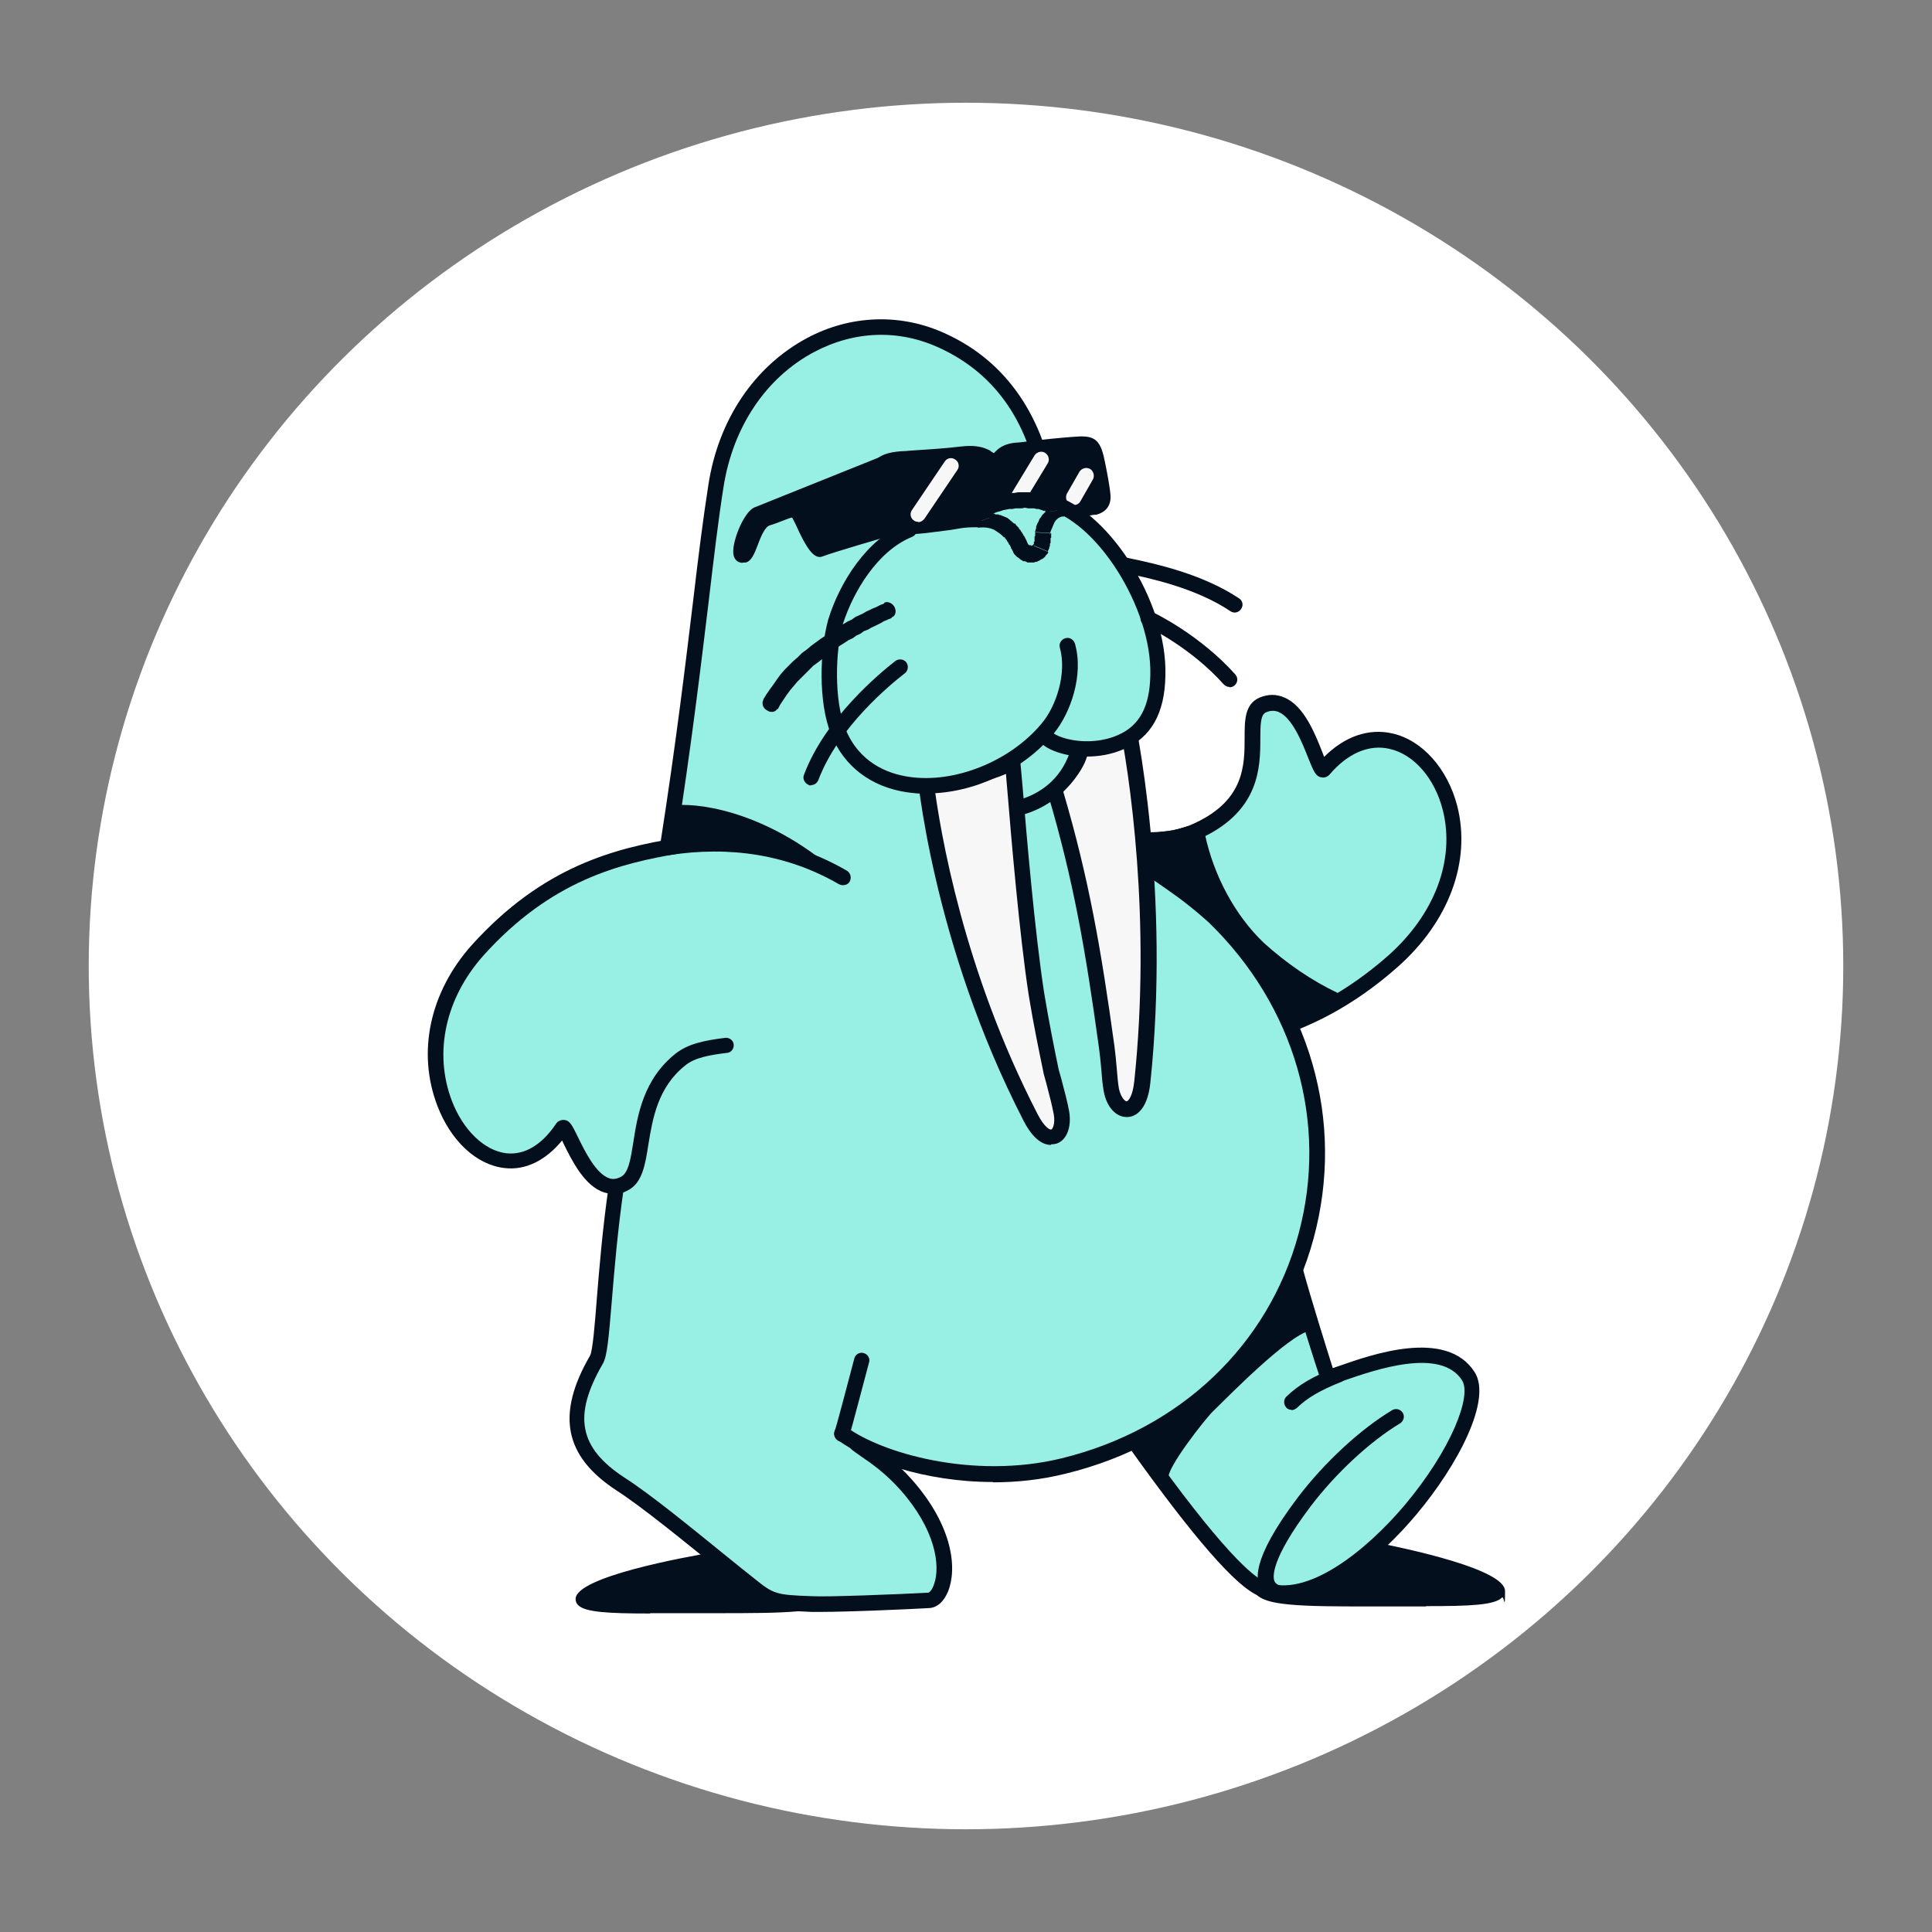 <?xml version="1.0" encoding="utf-8"?>
<svg xmlns="http://www.w3.org/2000/svg" version="1.1" viewBox="0 0 1000 1000">
  <rect x="0" y="0" width="1000" height="1000" fill="#808080" stroke="none"/>
  <defs>
    <style>
      .cls-1, .cls-2, .cls-3 {
        fill-rule: evenodd;
      }

      .cls-1, .cls-4 {
        fill: #030f1c;
      }

      .cls-2, .cls-5 {
        fill: #f7f7f7;
      }

      .cls-3, .cls-6 {
        fill: #98efe4;
      }
    </style>
  </defs>
  <g>
    <ellipse style="stroke: rgb(255, 255, 255); paint-order: fill markers; fill: rgb(255, 255, 255);" cx="500" cy="500" rx="453.574" ry="446.326"/>
    <g style="" transform="matrix(1.66, 0, 0, 1.66, -330.377, -329.013)">
      <g id="Walrus">
        <g>
          <g>
            <path class="cls-3" d="M557.4,460.1l-11.8,14.6,45.9,46.1c13.8-3.6,28.1-10.7,41.7-22.7,42.7-37.6,4.7-91-21.4-60-1.8,2.1-6.3-25.3-18.8-20.1-8.8,3.7,6.2,26.8-20.1,39.1-4.2,1.9-9.1,3.1-15.4,3.1Z"/>
            <path class="cls-4" d="M591.4,523.2c-.6,0-1.2-.2-1.7-.7l-45.9-46.1c-.9-.9-.9-2.3-.2-3.2l11.8-14.6c.5-.6,1.1-.9,1.9-.9,5.6,0,10.2-.9,14.4-2.9,15.3-7.2,15.4-17.9,15.4-26.5,0-5.5,0-10.6,4.7-12.6,2.7-1.1,5.2-1.1,7.7,0,6.2,2.6,9.6,11.4,11.9,17.2.2.4.3.9.5,1.3,6.4-6.4,13.9-9,21.3-7.3,9.3,2.1,17.2,11,20.2,22.6,4.4,17.3-2.6,36.2-18.8,50.4-13,11.5-27.4,19.3-42.7,23.2-.2,0-.4,0-.6,0ZM548.8,474.6l43.4,43.6c14.1-3.9,27.3-11.2,39.4-21.8,14.8-13,21.2-30.1,17.3-45.6-2.5-9.9-9-17.4-16.6-19.1-6.4-1.5-13.1,1.4-18.7,8-.6.7-1.6,1.1-2.5.9-1.9-.3-2.5-2-4.1-5.9-1.9-4.8-5-12.7-9.3-14.5-1.2-.5-2.5-.5-3.9.1-1.7.7-1.8,3.6-1.8,8.2,0,8.9-.2,22.4-18.2,30.9-4.6,2.1-9.5,3.2-15.3,3.3l-9.8,12Z"/>
          </g>
          <g>
            <path class="cls-1" d="M572.5,458.8c3.2,15.4,11,27.6,19.1,35.2,12.8,11.7,24.3,16.2,24.3,16.4-6.8,4.1-8.3,3.1-15.6,6.2-1.8.8-1.1-2.3-2.8-5.8-6.8-16.2-12.5-21.3-27.1-31.2-7.6-5.2-12.8-8.3-14.8-17.5-.3-1.9,5.2-1.9,9.6-2.6,3.9-.8,6.7-2.4,7.1-.6Z"/>
            <path class="cls-4" d="M599.9,519.1c-.6,0-1-.2-1.4-.3-1.5-.7-1.8-2.3-2.1-3.7-.2-1-.5-2.1-1-3.3-6.7-15.9-12.2-20.6-26.3-30.2l-1.2-.8c-7-4.8-12.5-8.5-14.6-18.2,0,0,0,0,0-.1-.2-.9,0-1.8.6-2.5,1.3-1.8,4.1-2.1,7.9-2.5,1-.1,2-.2,3-.4,1-.2,2-.5,2.9-.8,2.1-.6,3.8-1.1,5.4-.3.6.3,1.3.9,1.6,2.1,0,0,0,0,0,.1,2.8,13.2,9.5,25.5,18.4,34,7.1,6.4,14.8,11.7,23,15.6.9.4,2.1,1,2.1,2.5s-.4,1.6-1.2,2.1c-4.3,2.6-6.7,3.3-9.4,4.1-1.8.5-3.6,1.1-6.5,2.3-.5.2-1,.3-1.4.3ZM599.4,514.4s0,0,0,0c0,0,0,0,0,0ZM595.2,500.3c1.6,2.7,3.1,5.9,4.6,9.5.7,1.4,1,2.8,1.2,3.9,2.2-.9,3.9-1.4,5.4-1.8,1.5-.4,2.7-.8,4.3-1.5-5.4-2.9-10.6-6.3-15.5-10.2ZM558.4,462.8c1.8,6.9,5.8,9.6,12.3,14l1.2.8c2.9,2,5.5,3.8,7.8,5.5-4.2-6.8-7.5-14.5-9.3-22.6-.4.1-.9.2-1.3.4-1,.3-2.1.6-3.3.9,0,0,0,0-.1,0-1,.2-2.1.3-3.2.4-1.3.1-3,.3-4.1.6ZM571.3,460.4h0,0Z"/>
          </g>
          <g>
            <path class="cls-1" d="M625.8,680.1c21.7,4.1,41.2,10,41.2,14.3s-16.3,3.4-37.4,3.4-38.7.3-38.7-5,13.2-16.7,34.9-12.7Z"/>
            <path class="cls-4" d="M643.7,699.1c-1.9,0-4,0-6.2,0-2.6,0-5.2,0-7.9,0h-3.6c-9.5,0-18.5,0-24.9-.6-5.3-.5-11.4-1.6-11.4-5.7s1.7-5.2,4.8-7.7c2.8-2.3,13.3-9.7,31.6-6.3,0,0,0,0,0,0,12.7,2.4,42.2,8.8,42.2,15.5s-.3,1.5-.9,2c-2.4,2.4-9.9,2.7-23.7,2.7ZM629.5,696.5c2.7,0,5.4,0,8,0,13.3,0,25.9.1,28-2,.1-.1.1-.2.1-.2,0-2.2-12.8-7.8-40.1-13-17.2-3.1-27,3.6-29.5,5.8-2.8,2.4-3.9,4.6-3.9,5.7s.9,2.3,9.1,3.1c6.3.6,15.2.6,24.6.6h3.6Z"/>
          </g>
          <g>
            <path class="cls-1" d="M422.2,683.4c-22.4,3.7-42.3,9.2-42.5,13.3,0,4.1,16.9,3.2,38.6,3.2s39.9.3,39.9-4.7-13.6-15.7-36-11.8Z"/>
            <path class="cls-4" d="M401.7,701.3c-13,0-20.2-.4-22.4-2.6-.6-.6-.8-1.2-.8-2,.3-6.8,33.4-12.9,43.6-14.6,15.7-2.7,27.5,1.6,33.4,6.5,2.6,2.2,4.1,4.6,4.1,6.6,0,3.8-5.9,4.9-11.7,5.4-6.6.6-15.5.6-25.7.6h-3.7c-3.2,0-6.4,0-9.4,0-2.6,0-5,0-7.3,0ZM381,696.7s0,0,0,.1c2,2,14.6,1.9,27.9,1.9,3,0,6.1,0,9.4,0h3.7c9.8,0,19,0,25.5-.6,8.7-.8,9.4-2.4,9.4-2.9,0-.9-.8-2.6-3.2-4.6-5.4-4.6-16.5-8.5-31.3-6,0,0,0,0,0,0-26.7,4.5-41.2,9.9-41.4,12.1h0ZM422.2,683.4h0,0Z"/>
          </g>
          <path class="cls-3" d="M525.1,352.2c-4.4-30.3-32.5-63.4-69.4-48.5-8.8,3.6-25,15.7-31,36.3-8.6,30-11.2,88.1-16.1,119.1-.6,3.6-9.4,5.4-14,11.7-8,10.7-14.9,28.7-16.1,39.6-2.4,23.4,12.3,55.5,12,63.3-.5,15.1-3.6,44-8.9,56-6.8,15.3,2.3,24.7,14.6,34.4,9.2,7.3,20.3,15.3,28.1,23,7.6,7.5,13.8,11.4,23.9,11.4s16.9.3,27.1-.5c9.6-.8,17.7-1.3,17.8-5.7.3-10.4-2.8-18.3-5.5-23-4.4-8-25.8-25.5-21.6-21.1,0,0,47.5,23.9,87.5-1.6.2-.2,14.8,22.2,18.5,26.1,7.3,8,13.1,15.4,18.8,19.6,19.1,14.8,58.1-33.4,63.9-48,4.2-10.7,3.9-20.1-4.2-21.9-11-2.4-28.6,2.4-37.6,5.7-3.6-14.3-8.8-32-10.1-34.2-1-1.9,15.3-35.9-1.6-76.1-10.5-25.2-24.5-36.8-44.5-47.9.3,1.3-3.4-28.9-4.5-36.7-2.4-15.4-1.1-73.7-27.1-81Z"/>
          <path class="cls-4" d="M407.3,464.1c-.1,0-.2,0-.4,0-1.3-.2-2.2-1.4-2-2.7,5-32,7.9-56.5,10.3-76.3,1.6-13.7,3.1-25.5,4.7-35.7,3.1-20.3,14.3-36.9,30.6-45.7,13.7-7.4,29.6-7.9,43.5-1.4,19,8.7,30.9,26.2,34.3,50.4.2,1.3-.7,2.5-2,2.7-1.3.2-2.5-.7-2.7-2-3.2-22.8-13.8-38.5-31.6-46.7-12.7-5.9-26.6-5.4-39.2,1.3-15,8-25.3,23.4-28.2,42.2-1.6,10.1-3,21.9-4.6,35.5-2.4,19.8-5.3,44.3-10.3,76.4-.2,1.2-1.2,2-2.4,2Z"/>
          <path class="cls-4" d="M455.1,700.8c-1.3,0-2.4,0-3.1,0-11.7-.5-13.6-.9-20.8-6.7-2.4-1.9-5.4-4.3-8.6-7-10.5-8.5-23.6-19.2-31.4-24.2-16.3-10.7-18.8-23.7-8.2-42,.8-1.4,1.5-9.7,2.1-17.6.8-9.8,1.8-22,3.7-35.2.2-1.3,1.4-2.2,2.7-2,1.3.2,2.2,1.4,2,2.7-1.9,13.1-2.9,25.2-3.7,34.9-1,12.1-1.5,17.5-2.8,19.7-9.4,16.2-7.5,26.2,6.7,35.5,8,5.1,21.2,15.9,31.8,24.5,3.2,2.6,6.2,5,8.6,6.9,6.2,5,6.8,5.2,18.1,5.6,4.3.3,27.5-.6,36.3-1.1.2,0,1.1-.6,1.8-2.7,2-5.8.4-17-10.5-29.3-4.6-5.2-9.2-8.4-12.3-10.5-1.4-1-2.5-1.7-3.2-2.4-.9-.9-.9-2.5,0-3.4.9-.9,2.5-.9,3.4,0,.4.4,1.4,1.1,2.5,1.8,3.1,2.1,8.2,5.6,13.2,11.3,12.9,14.6,14.1,27.9,11.2,34.9-1.3,3.1-3.3,4.9-5.7,5.1-6.9.4-25.7,1.2-33.8,1.2Z"/>
          <path class="cls-4" d="M508.6,660.3c-21.2,0-39.8-6.7-48.5-13.2-1.1-.8-1.3-2.3-.5-3.4.8-1.1,2.3-1.3,3.4-.5,10.6,7.9,39.3,16.5,67.1,9.7,36.8-9,64.4-35.2,73.8-69.9,9.4-34.7-1.1-71.1-28-97.2-2-1.8-4.8-4.2-7.8-6.5,0,0,0,0,0,0-.8-.7-8.3-6-11.2-7.9-1.1-.8-1.9-1.3-2.1-1.5-1.1-.8-1.3-2.3-.6-3.4.8-1.1,2.3-1.3,3.4-.6.3.2,1,.7,2.1,1.5,6.4,4.5,10.6,7.4,11.5,8.2,3,2.4,6,4.8,8.1,6.8,28.3,27.4,39.2,65.5,29.3,102-9.9,36.5-38.8,63.9-77.3,73.3-7.6,1.9-15.3,2.7-22.6,2.7Z"/>
          <path class="cls-4" d="M599.1,697.3c-2.6,0-5.2-.5-7.6-1.5-7.1-2.9-20.3-18.1-40.5-46.4-.8-1.1-.5-2.6.6-3.4,1.1-.8,2.6-.5,3.4.6,25.3,35.7,34.9,43.3,38.4,44.8,12.8,5.4,31.6-9.6,43.7-24,14.5-17.3,20.9-34,17.8-38.8-6.7-10.5-27.6-3.1-36.6,0-4.5,1.6-6.5,2.3-7.5-.2-2-6-7.3-22.5-10.1-33.2-.3-1.3.4-2.6,1.7-2.9,1.3-.3,2.6.4,2.9,1.7,2.6,9.5,7.1,23.8,9.3,30.8.6-.2,1.3-.5,2-.7,10-3.5,33.4-11.8,42.2,1.9,5.5,8.5-5,28.8-18.2,44.5-11.6,13.8-27.7,26.8-41.6,26.8Z"/>
          <path class="cls-4" d="M601.8,637.8c-.6,0-1.3-.2-1.7-.7-.9-1-.9-2.5,0-3.4,3.8-3.7,8.3-6.3,15.4-9.1,1.2-.5,2.6.1,3.1,1.4s-.1,2.6-1.4,3.1c-6.5,2.6-10.5,4.9-13.8,8.1-.5.4-1.1.7-1.7.7Z"/>
          <path class="cls-4" d="M461.5,647.7c-.3,0-.6,0-.8-.1-1.2-.5-1.9-1.8-1.4-3.1.4-1.2,4-14.6,6.1-22.7.3-1.3,1.7-2.1,2.9-1.7,1.3.3,2.1,1.7,1.7,2.9-.6,2.2-5.6,21.3-6.2,23.1-.4,1-1.3,1.6-2.3,1.6Z"/>
          <path class="cls-1" d="M563.4,659.2c-1-2.8,11.5-18.7,13.8-20.9,5.5-5.4,23.2-23.4,30.2-25.2,1.3-.3-3.9-17.8-4.4-18.5-1.1,2.8-15.6,23.7-17.2,25.5-3.9,4.1-6.5,8.3-12.2,12.3-7.1,5-12.8,13.3-21.4,15.4-.3,0,11.7,13.1,11.2,11.4Z"/>
          <path class="cls-4" d="M599.4,697.6c0,0-.2,0-.2,0-4.6-.5-6.5-2.7-7.3-4.5-.9-1.9-3.4-7.9,11.8-28,8.2-10.8,19.4-21.2,29.4-27.2,1.1-.7,2.6-.3,3.3.8.7,1.1.3,2.6-.8,3.3-9.5,5.7-20.2,15.7-28,26-12.5,16.6-11.7,22-11.2,23.2.2.4.6,1.4,3.3,1.7,1.3.1,2.3,1.3,2.1,2.6-.1,1.2-1.2,2.2-2.4,2.2Z"/>
          <g>
            <path class="cls-1" d="M434.7,357.6c-2.9,1.1-9.4,15.9-3.4,14.8,2.4-.5,3.6-10.5,7.5-11.5,2.1-.6,4.5-1.8,6-2.3,1.6-.5,2.1-.3,3.1,1.8.8,1.6,4.7,11.2,7.1,10.2,3.1-1.3,21.9-6.8,22.4-6.8s-2.9-11-2.8-15.3c0-.3-.2-7-.3-6.8l-39.6,15.9Z"/>
            <path class="cls-4" d="M430.7,373.7c-1.5,0-2.5-.8-2.9-2.2-1-3.4,3-13.7,6.5-15.1l39.6-15.9c.3-.1.7-.1,1,0,.7.3,1.1.5,1.1,8-.1,2.6,1.3,8.3,2.1,11.7.9,3.6.9,3.7.4,4.3-.2.3-.5.4-.9.5-1.3.3-19.1,5.5-22.1,6.7-2.7,1.1-5.2-2.9-8.3-9.8-.2-.5-.4-.8-.5-1-.5-1.1-.7-1.3-.8-1.3,0,0-.2,0-.8.2-.5.2-1.3.5-2.1.8-1.2.5-2.6,1-3.9,1.4-1.6.4-2.9,3.7-3.8,6.1-1.1,2.9-2,5.1-3.8,5.5-.3,0-.6,0-.9,0ZM473.2,343.5l-38,15.3s0,0,0,0c-1.6.6-5.8,9.1-5,12,0,.3.1.5.9.3.5-.3,1.3-2.4,1.9-3.9,1.3-3.2,2.7-6.9,5.5-7.6,1.1-.3,2.4-.9,3.6-1.4.9-.3,1.7-.7,2.3-.9,2.6-.8,3.6.2,4.6,2.5,0,.2.3.6.5,1.1,3.1,6.8,4.5,8.3,5.1,8.5,2.5-1,16.7-5.3,21.3-6.5-.1-.5-.3-1.3-.5-2-.9-3.8-2.3-9.5-2.1-12.4,0-.4,0-3.1-.2-4.9ZM434.7,357.6h0,0Z"/>
          </g>
          <g>
            <path class="cls-1" d="M480.1,340.2c5-.3,11.8-.6,19-1.5,4.5-.5,6.7.5,7.3.8,3.1,2.1,2.3,1.9,3.2,1.1,1-1,2.1-2.8,6.5-3.1,2.1-.2,11.5-1.5,17.7-1.8,5.4-.5,6.8.2,8,4.9.6,3.2,1.9,9.1,2.1,12.3.2,3.9-2.9,4.4-3.9,4.7-3.7.6-14.6,2.3-21.9,2.6-3.7.2-3.6-.6-4.9-2.4-.8-1-2.6-1.1-3.2-.2-1,1.3-1.6,4.1-6.3,4.1s-12.7,1.6-19.1,2.1c-4.9.3-7.6.3-9.1-1.6-1-1.1-1.3-3.1-1.6-5.2-.6-2.4-1.3-6.3-1.6-8.4-.6-4.9-.2-8,8-8.4Z"/>
            <path class="cls-4" d="M480.8,365.3c-3,0-5-.5-6.4-2.3-1.2-1.4-1.5-3.6-1.9-5.7-.7-2.6-1.4-6.8-1.6-8.5-.3-2.4-.5-5.1,1.1-7,1.4-1.7,4-2.6,8-2.9.9,0,1.9-.1,3-.2,4.5-.3,10.1-.6,15.9-1.3,3.4-.4,6.1,0,8,.9s.1,0,.2,0c.7.5,1.2.8,1.6,1.1,0,0,.1,0,.2.1,0,0,.2-.2.2-.2,1-1,2.6-2.8,7-3.1.6,0,2-.2,3.8-.4,3.8-.5,9.6-1.1,13.9-1.4,5.7-.5,7.9.3,9.3,5.8l.4,1.8c.7,3.4,1.6,8,1.8,10.8.2,4.5-3.3,5.6-4.5,5.9-.1,0-.2,0-.3,0,0,0-.1,0-.2,0-4.1.7-14.9,2.3-22.1,2.6-3.5.2-4.4-.6-5.5-2.3-.1-.2-.3-.4-.5-.7-.1-.2-.5-.3-.9-.3-.2,0-.3,0-.3,0-.2.2-.3.5-.5.7-.9,1.5-2.3,3.9-6.9,3.9s-5,.4-8.6.9c-3.4.4-7.3,1-10.4,1.2-1.4,0-2.7.2-3.8.2ZM501.5,339.9c-.7,0-1.5,0-2.3.1-5.8.7-11.5,1-16,1.3-1.1,0-2.1.1-3,.2,0,0,0,0,0,0-3.3.2-5.3.8-6.2,1.9-.9,1.1-.9,2.8-.5,5.1.3,1.6.9,5.8,1.6,8.3,0,0,0,0,0,.1.3,1.7.6,3.7,1.3,4.6,1.1,1.4,3.2,1.5,8,1.2,3.1-.2,6.9-.7,10.3-1.2,3.9-.5,7.2-.9,9-.9,3.2,0,4-1.3,4.7-2.6.2-.3.4-.6.6-.9.4-.7,1.3-1.1,2.2-1.2,1.2,0,2.3.4,3,1.3.3.4.4.6.6.9.7,1,.8,1.2,3.2,1.1,7-.3,17.5-1.9,21.7-2.6,0,0,.2,0,.3,0,1.5-.4,2.7-1,2.6-3.3-.1-2.6-1.1-7.1-1.7-10.4l-.4-1.7c-.9-3.9-1.7-4.3-6.6-3.8-4.2.2-10,.9-13.8,1.4-1.8.2-3.2.4-3.9.4-3.4.3-4.5,1.4-5.3,2.3-.1.1-.3.3-.4.4s0,0,0,0c-.1,0-.2.2-.3.2-1.1,1.1-2,.5-3-.2-.3-.2-.8-.6-1.4-1-1.1-.5-2.5-.8-4.3-.8ZM480.1,340.2h0,0Z"/>
          </g>
          <g>
            <path class="cls-1" d="M478.5,343.9l22.2-2.1c1.8-.2,3.7,1,4.1,2.9l1.8,9.9c.5,1.8-.8,3.7-2.8,3.9l-22.1,1.9c-1.9.2-3.7-1-4.1-2.8l-1.9-9.9c-.3-1.9,1-3.7,2.8-3.9Z"/>
            <path class="cls-4" d="M481.4,361.1c-2.1,0-3.9-1.3-4.2-3.2l-1.9-9.9c-.2-1.1,0-2.3.8-3.2.6-.8,1.5-1.3,2.5-1.4l22.2-2.1c2-.2,4.3,1,4.7,3.4l1.8,9.9c.3,1,0,2.1-.6,3-.6.9-1.6,1.5-2.7,1.6l-22.1,1.9c-.1,0-.3,0-.4,0ZM501.1,342.4c0,0-.2,0-.3,0l-22.2,2.1h0c-.7,0-1.3.4-1.7,1-.5.6-.7,1.5-.6,2.3l1.9,9.9c.3,1.5,1.7,2.4,3.5,2.3l22.1-1.9c.8,0,1.4-.5,1.9-1.1.4-.6.6-1.4.4-2.1l-1.8-9.9c-.3-1.6-1.8-2.5-3.2-2.5ZM478.5,343.9h0,0Z"/>
          </g>
          <g>
            <path class="cls-1" d="M514.9,340.7l19.8-2.1c1.9-.2,3.7,1.1,4.1,2.9l1.9,9.9c.3,1.8-1,3.7-2.8,3.9l-20,1.9c-1.8.3-3.7-1-4.1-2.8l-1.8-9.9c-.3-1.9.8-3.7,2.8-3.9Z"/>
            <path class="cls-4" d="M517.4,357.9c-1.9,0-3.7-1.4-4-3.3l-1.8-9.9c-.2-1.2,0-2.3.7-3.2.6-.8,1.5-1.3,2.5-1.3l19.8-2.1c2.2-.2,4.3,1.3,4.7,3.4l1.9,9.9c.2,1.1,0,2.2-.8,3.1-.6.8-1.5,1.3-2.5,1.4l-20,1.9c-.2,0-.4,0-.6,0ZM535,339.1c0,0-.2,0-.3,0l-19.8,2.1s0,0,0,0c-.7,0-1.3.4-1.7.9-.5.6-.7,1.5-.5,2.3l1.8,9.9c.3,1.5,1.9,2.6,3.4,2.3l20-2c.6,0,1.2-.4,1.7-1,.5-.7.7-1.5.6-2.2l-1.9-9.9c-.3-1.4-1.6-2.5-3.2-2.5ZM514.9,340.7h0,0Z"/>
          </g>
          <path class="cls-5" d="M485.3,360.9c-.5,0-.9-.1-1.3-.4-1.1-.7-1.4-2.2-.6-3.3l10.2-15.1c.7-1.1,2.2-1.4,3.3-.6,1.1.7,1.4,2.2.6,3.3l-10.2,15.1c-.5.7-1.2,1.1-2,1.1Z"/>
          <path class="cls-5" d="M516.5,355.6c-.4,0-.9-.1-1.2-.4-1.1-.7-1.5-2.2-.8-3.3l7.1-11.7c.7-1.1,2.2-1.5,3.3-.8,1.1.7,1.5,2.2.8,3.3l-7.1,11.7c-.5.7-1.2,1.1-2,1.1Z"/>
          <path class="cls-5" d="M533.8,355.7c-.4,0-.8-.1-1.2-.3-1.1-.7-1.5-2.1-.9-3.3l3.9-6.8c.7-1.1,2.1-1.5,3.3-.9,1.1.7,1.5,2.1.9,3.3l-3.9,6.8c-.4.8-1.3,1.2-2.1,1.2Z"/>
          <path class="cls-1" d="M407.1,449.7c5.5-1.6,25.1-.3,46.1,15.1,3.9,2.8-10.2-1.8-24.2-3.1-12-1-24,1.6-24,1.1,0,0,1.6-11.5,2.1-13.1Z"/>
          <path class="cls-3" d="M423.8,523.2l14.8-30.7-28.2-30.7c-23.4,4.1-41.2,9.4-62.6,32.6-37,40.4,4.7,87.6,26.4,55.3,1.5-2.3,8.6,23.5,20.1,17.2,4.7-2.6,2.3-10.9,3.2-20.3.8-6.3,2.3-13.1,12-19,3.7-2.3,8.4-3.9,14.3-4.5Z"/>
          <path class="cls-4" d="M390.1,570.4c-.9,0-1.8-.1-2.7-.4-6.1-1.9-10.1-10-12.7-15.3-.1-.3-.3-.6-.4-.9-5.2,6.3-11.5,9.4-18,8.6-8.7-1-16.7-8.4-20.9-19.4-6.4-16.7-2.4-35.4,10.7-50.1,22.3-24.7,44.7-30.2,64-33.4,1.3-.2,2.5.7,2.8,2,.2,1.3-.7,2.5-2,2.8-18.5,3.1-40,8.3-61.2,31.9-11.8,13.3-15.5,30.2-9.8,45.2,3.5,9.2,10.2,15.6,17,16.4,5.6.6,11-2.5,15.5-9.2.5-.8,1.4-1.2,2.4-1.2,1.9.1,2.6,1.6,4.4,5.3,2.1,4.3,5.6,11.5,9.8,12.9,1.2.4,2.4.2,3.7-.5,2.3-1.2,3-5.7,3.8-10.8,1.3-8.3,3.1-19.6,13.2-27.6,3.8-3,8.9-4.1,15.5-4.9,1.3-.1,2.5.8,2.6,2.1.1,1.3-.8,2.5-2.1,2.6-5,.6-10,1.4-13,3.9-8.6,6.8-10.2,16.7-11.5,24.6-1,6.4-1.9,12-6.3,14.3-1.6.9-3.1,1.3-4.7,1.3ZM376.2,551.1s0,0,0,0c0,0,0,0,0,0Z"/>
          <path class="cls-4" d="M461.8,474.2c-.4,0-.8-.1-1.2-.3-15.7-9.1-33.7-12.1-53.4-9-1.3.2-2.5-.7-2.7-2-.2-1.3.7-2.5,2-2.7,20.9-3.4,39.9-.2,56.6,9.5,1.1.7,1.5,2.1.9,3.3-.4.8-1.2,1.2-2.1,1.2Z"/>
          <g>
            <path class="cls-2" d="M548.4,415.2c3.2,11.4,12.7,63.6,6.7,120.6-1.3,11.7-8.1,9.9-9.6,2.4-.6-3.6-.8-8.9-1.5-13.5-4.1-29.5-7.8-51.6-15.9-79.2-.3-1.5,1.1-2.3,2.8-4.2,2.4-2.8,5.5-7.6,4.7-9.9-.5-1.5-8.9-3.4-6.7-3.4,8.4,0,20.3-8.3,19.5-12.8Z"/>
            <path class="cls-4" d="M550.3,546.5c-3.3,0-6.2-3.1-7.1-7.9-.4-2.1-.6-4.5-.8-7.1-.2-2.2-.4-4.4-.7-6.5-4.2-30.5-7.9-52-15.8-78.8,0,0,0-.1,0-.2-.5-2.3.9-3.8,2.1-5,.4-.4.8-.8,1.2-1.3,2.5-2.8,4.1-5.9,4.3-7.2-.9-.5-2.7-1.1-3.5-1.4-2.1-.7-4-1.4-3.6-3.5,0-.3.5-2.1,2.8-2.1,5.4,0,12.8-4.1,15.9-7.8,1.1-1.3,1.2-2,1.2-2.2-.2-1.3.6-2.5,1.8-2.8,1.2-.3,2.5.5,2.9,1.7,2.8,9.9,12.9,62.7,6.7,121.5-1,9.3-5.3,10.5-7,10.6,0,0-.1,0-.2,0ZM530.6,445.2c7.9,26.9,11.7,48.6,15.9,79.1.3,2.2.5,4.5.7,6.7.2,2.5.4,4.8.7,6.6.6,2.8,1.9,4,2.4,4h0c.5,0,1.9-1.5,2.4-6.3,5.3-50.2-1.4-95.8-5.1-113.5-2.6,2.7-6.7,5.3-11,6.9.7.5,1.1,1,1.4,1.7,1.6,4.4-4.5,11.5-5.2,12.3-.5.6-1,1.1-1.4,1.5-.3.3-.6.6-.8.8ZM533.7,432.8h0,0Z"/>
          </g>
          <path class="cls-4" d="M508,453.6c-7.4,0-14.9-2.1-20.7-6.2-1.1-.8-1.4-2.3-.6-3.3.8-1.1,2.3-1.4,3.3-.6,7.7,5.4,19.5,6.8,28.6,3.5,5.2-1.9,12-6.3,14.6-16.2.3-1.3,1.6-2,2.9-1.7,1.3.3,2,1.6,1.7,2.9-2.4,9.3-8.7,16.2-17.6,19.5-3.9,1.4-8.1,2.1-12.3,2.1Z"/>
          <g>
            <path class="cls-2" d="M514.7,435.5c-5.4,4.2-26.3,8.4-27.6,1,1,12,7.8,60.8,33.3,110.2,5.2,10.2,10.9,6.3,9.6-1.3-.6-3.7-2.1-8.8-3.2-13.1-1.5-7-3.1-14.9-4.5-24-3.7-24.5-7-68.8-7.5-72.7Z"/>
            <path class="cls-4" d="M526.7,555.2c-2.1,0-5.3-1.3-8.5-7.5-28.7-55.7-33.3-108.8-33.5-111.1-.1-1.3.8-2.4,2.1-2.6,1.3-.2,2.5.7,2.7,2,0,.2.2.9,1.6,1.4,5.4,2.1,18.5-1,22.1-3.9.7-.5,1.6-.7,2.4-.3.8.3,1.4,1.1,1.5,1.9.1,1,.4,4.1.8,8.8,1.2,14.7,3.8,45.2,6.7,63.9,1.5,9.1,3.1,17,4.5,23.8.3,1.1.6,2.1.9,3.2.9,3.5,1.9,7.1,2.4,10,.8,4.9-.8,9-4,10-.4.1-.9.2-1.6.2ZM490.2,442.2c2,15.5,9.2,58.5,32.3,103.3,2.3,4.5,4,5,4.3,4.9.4-.1,1.3-1.7.8-4.7-.5-2.7-1.4-6.2-2.3-9.6-.3-1.1-.6-2.2-.9-3.3,0,0,0,0,0-.1-1.4-6.8-3.1-14.9-4.6-24.1-2.9-18.8-5.5-49.5-6.7-64.2-.2-1.9-.3-3.6-.4-4.9-6.1,2.7-16.4,4.7-22.5,2.9Z"/>
          </g>
          <path class="cls-3" d="M503.2,364.4c20,3.1,33.6,21.1,30.5,40.9-1.1,7.1-4.4,13.6-8.8,18.7-13.5,14.9-21.9,22.7-40.2,20-20-3.1-30.3-24-27.3-43.8,3.1-19.8,26-38.8,45.8-35.7Z"/>
          <g>
            <path class="cls-3" d="M531.9,355.9c7.8,2.1,27.9,32.6,26.6,45.3-.8,8.9.5,20.9-6.3,26.3,0,0-19.1,5-26.6.3-17.7-11.2-38.3-21.6-35.2-41.5,3.1-19.8,33.8-32.5,41.5-30.3Z"/>
            <path class="cls-6" d="M535.3,430.1c-3.8,0-7.4-.5-9.9-2.1-1.7-1.1-3.5-2.2-5.2-3.3-16.2-10-32.9-20.4-30.1-38.5,1.3-8,7.3-16,17.1-22.3,10-6.5,20.7-9.4,24.7-8.2h0c3.1.9,9.6,7,16.9,18.8,6.8,11,10.5,21,9.9,26.7-.2,1.9-.2,3.8-.3,5.9-.3,7.6-.6,16.2-6.1,20.5,0,0,0,0,0,0-.5.1-9.1,2.4-16.9,2.4ZM529.9,356c-4.9,0-14.1,3-22.4,8.4-9.7,6.3-15.6,14.1-16.9,22-2.8,17.9,13.8,28.1,29.9,38,1.8,1.1,3.5,2.2,5.2,3.3,7.1,4.5,25.3,0,26.4-.3,5.3-4.2,5.6-12.3,5.9-20.1,0-2.1.2-4.1.3-6,1.3-12.9-19.1-43-26.4-45h0c-.5-.1-1.2-.2-2-.2Z"/>
          </g>
          <path class="cls-4" d="M537.9,434.2c-4,0-7.5-.8-10.1-1.8-2-.8-4.5-2.1-5.4-4.3-.5-1.2,0-2.6,1.3-3.2,1.2-.5,2.6,0,3.2,1.3,1,1.9,11.3,5.3,20.7,1.2,6.7-2.9,9.9-8.8,10.1-18.6.6-21-17-48.7-33-52-1.3-.3-2.1-1.5-1.9-2.8s1.5-2.1,2.8-1.9c18.2,3.7,37.5,33.4,36.8,56.8-.2,11.8-4.5,19.3-13,22.9-3.9,1.7-7.9,2.3-11.5,2.3Z"/>
          <path class="cls-4" d="M487.8,445.7c-2.1,0-4.2-.2-6.2-.5-11.1-1.7-19.4-8.1-23.4-17.9-4.1-10-3.6-26.4-.9-36,3.5-11.3,11.8-25,24.3-30.1,1.2-.5,2.6,0,3.1,1.3.5,1.2,0,2.6-1.3,3.1-11,4.5-18.4,17.4-21.5,27-2.5,8.8-2.8,24,.7,32.8,4.3,10.6,13.1,14,19.7,15,14.3,2.2,31.7-4.8,41.5-16.6,4.6-5.4,7.9-15.7,5.7-23.6-.4-1.3.4-2.6,1.7-3,1.3-.4,2.6.4,3,1.7,2.8,9.8-1.4,21.7-6.6,28-9.5,11.5-25.1,18.7-39.6,18.7Z"/>
          <path class="cls-3" d="M523.5,369.1c-.8,1.9-5.5,2.4-7-1-.6-1.8-1.6-3.6-2.9-4.9-1.8-1.9-3.4-2.1-5.7-2.4-1.6-.2-2.9-.2-2.9-.2-2.3-7.5,20.4-7.5,22.1-4.7.3.6,1.5,1,1.6,1.5,0,1.6-3.7,1.5-4.4,6.8-.3,2.4-.3,3.6-.8,4.9Z"/>
          <path class="cls-4" d="M514.2,369.1l4.7-2.1v.2l.2.2.2.2v.2h.2l.2.2.2.2h.6v.2h.2l.2-.2h.5v.2l4.5,1.9-.2.5-.3.3-.3.3-.3.5-.3.2-.3.3-.5.2-.3.2-.3.2-.5.2-.3.2h-.5l-.3.2h-2.1l-.3-.2-.5-.2h-.5l-.3-.2-.5-.3-.3-.2-.3-.3-.5-.3-.3-.3-.3-.3-.3-.3-.3-.5-.2-.5-.2-.5ZM511.6,365l3.9-3.6.2.2v.2l.2.2.2.2.2.2.2.2.2.2v.2l.2.2.2.2.2.2v.2l.2.2.2.2v.2l.2.2.2.3v.2l.2.2.2.2v.2l.2.2v.2l.2.2v.2l.2.2v.2l.2.3v.2l.2.2v.2l.2.2-4.7,2.1-.2-.2-.2-.2v-.3l-.2-.2v-.2h-.2v-.3l-.2-.2v-.2l-.2-.2-.2-.2v-.2l-.2-.2v-.2l-.2-.2-.2-.2v-.2l-.2-.2-.2-.2v-.2h-.2v-.2l-.2-.2h-.2v-.2l-.2-.2ZM507.4,363.4l.8-5h1l.2.2h1l.2.2h.5l.2.2h.3l.2.2h.3l.2.2h.3l.2.2h.2l.3.2.2.2.3.2.2.2.2.2.3.2.2.2.2.2.3.2.2.2.2.3.3.2-3.9,3.6-.2-.2-.2-.2-.2-.2-.2-.2h-.2v-.2h-.3v-.2h-.2l-.2-.2h-.3l-.2-.2h-.6l-.2-.2h-.8l-.3-.2h-.3ZM502.5,361.6l4.9-1.9-2.1-1.6h1.1v.2h1.6l.2.2-.8,5h-.6l-.2-.2h-1.8l-2.3-1.6ZM529.1,354.5l-4.4,2.9.3.3-.2-.2h-.3l-.5-.2-.6-.2-.6-.2h-.6l-.8-.2h-1.8l-1-.2-1,.2h-1.9l-1,.2h-1l-1,.2-1,.2-.8.3-.8.2-.6.2-.6.3-.5.2-.5.3-.2.2-.2.2-.2.2v.3l-4.9,1.9-.2-1.1v-1.3l.2-1.1.5-1,.6-1,.8-.8.8-.6.8-.5,1-.5,1-.3,1-.3,1-.3,1.1-.3,1-.2,1.1-.2,1.1-.2h1.1l1.1-.2h4.4l1,.2h1l1,.2.8.2.8.2.8.2.8.3.6.3.6.5.6.8ZM531.1,357.1l-5,.6v.3l.2.3.2.3.2.2v.2l-.2-.2-.2-.2h-.2l-.2-.2-.2-.2h-.2v-.2h-.2l-.2-.2-.2-.2v-.2l-.2-.2-.2-.2,4.4-2.9h.2l.2.2h.2v.2h.2v.2h.3v.2l.2.2.2.2.2.2.2.2.2.3.2.5v.5ZM531.1,357.1c.2,1.3-1,2.6-2.3,2.8-1.5.2-2.6-.8-2.8-2.1l5-.6ZM526.7,364.4l-5-.3.2-.6.2-.6v-.5l.2-.5.2-.5.3-.5.2-.5.2-.5.3-.3.3-.5.2-.3.3-.3.3-.3.2-.2.3-.3.3-.2.2-.2.2-.2.3-.2.2-.2.2-.2h.2v-.2h.2l-.2.2-.2.2v.2l-.2.3v.5l5-.6v1l-.2.6-.3.3-.2.5-.3.3-.3.2-.2.3-.2.2-.3.2-.2.2h-.2l-.2.2-.2.2h-.2l-.2.2v.2h-.2l-.2.2v.2h-.2l-.2.2v.2l-.2.2v.2l-.2.2v.2l-.2.3v.2l-.2.3v.3l-.2.5ZM525.7,370.1l-4.5-1.9v-.3h.2v-.8h.2v-1.6l.2-.2v-1.1l5,.3v1.3l-.2.2v1.5l-.2.2v.8l-.2.2v.5l-.2.2v.2l-.2.3v.3l-.2.2Z"/>
          <path class="cls-4" d="M584.1,389.2c-.5,0-.9-.1-1.4-.4-10.8-7.3-25.6-10.4-31.9-11.7-.8-.2-1.5-.3-2-.4-1.3-.3-2.1-1.6-1.8-2.9.3-1.3,1.6-2.1,2.9-1.8.5.1,1.1.2,1.9.4,6.6,1.4,22,4.6,33.6,12.4,1.1.7,1.4,2.2.6,3.3-.5.7-1.2,1.1-2,1.1Z"/>
          <path class="cls-4" d="M474.8,386.1c1.1-.5,2.6.2,3.2,1.5.6,1.3.2,2.8-1,3.1l-2.3-4.5ZM441.4,419.2l-4.4-2.9,1-1.6,1.1-1.6,1.1-1.5,1.1-1.6,1.1-1.5,1.3-1.5,1.3-1.3,1.3-1.3,1.5-1.3,1.3-1.3,1.5-1.1,1.3-1.1,1.5-1.1,1.5-1.1,1.5-1,1.3-1,1.5-.8,1.3-1,1.5-.8,1.3-.8,1.3-.6,1.1-.8,1.3-.6,1.1-.5,1-.6,1.1-.5,1-.5.8-.3,1-.5.6-.3.6-.2.6-.3,2.3,4.5-.5.3-.6.2-.6.3-.8.3-.8.5-1,.5-1,.5-1.1.5-1,.6-1.3.5-1.1.8-1.3.6-1.1.8-1.3.6-1.5,1-1.3.8-1.3,1-1.3,1-1.5,1-1.3,1.1-1.3,1-1.5,1.1-1.3,1.3-1.1,1.1-1.3,1.3-1.3,1.3-1.1,1.3-1.1,1.3-1.1,1.5-1,1.5-1,1.5-.8,1.5ZM441.4,419.2c-.6,1.1-2.1,1.3-3.2.5-1.3-.6-1.8-2.3-1.1-3.4l4.4,2.9Z"/>
          <path class="cls-4" d="M582.4,412.4c-.7,0-1.3-.3-1.8-.8-10.1-11.3-23.1-17.7-24.6-18.4-1.2-.6-1.7-2-1.1-3.2s2-1.7,3.2-1.1c1.5.7,15.3,7.5,26.1,19.6.9,1,.8,2.5-.2,3.4-.5.4-1,.6-1.6.6Z"/>
          <path class="cls-4" d="M451.9,443.1c-.3,0-.6,0-.8-.2-1.2-.5-1.9-1.9-1.4-3.1,6.6-17.6,23.5-31.6,28.5-35.5,1.1-.8,2.6-.6,3.4.4.8,1.1.6,2.6-.4,3.4-4.8,3.7-20.8,16.9-27,33.3-.4,1-1.3,1.6-2.3,1.6Z"/>
          <path class="cls-3" d="M509.3,363.6c3.2,1.8,6,6.5,4.9,8.8-1.1,2.1-6.2.8-9.4-1-3.2-1.9-7.6-7-5-7.8,2.6-.6,6.3-1.8,9.6,0Z"/>
          <path class="cls-3" d="M529.5,359.5c-1.9.8-2.6,3.4-2.6,5.8.2,2.3,3.2,2.3,5.2.8,1.8-1.5,3.6-1.5,2.9-3.2-.5-1-2.1-2.4-3.4-3.2-1-.5-1.3-.6-2.1-.2Z"/>
        </g>
      </g>
    </g>
  </g>
</svg>